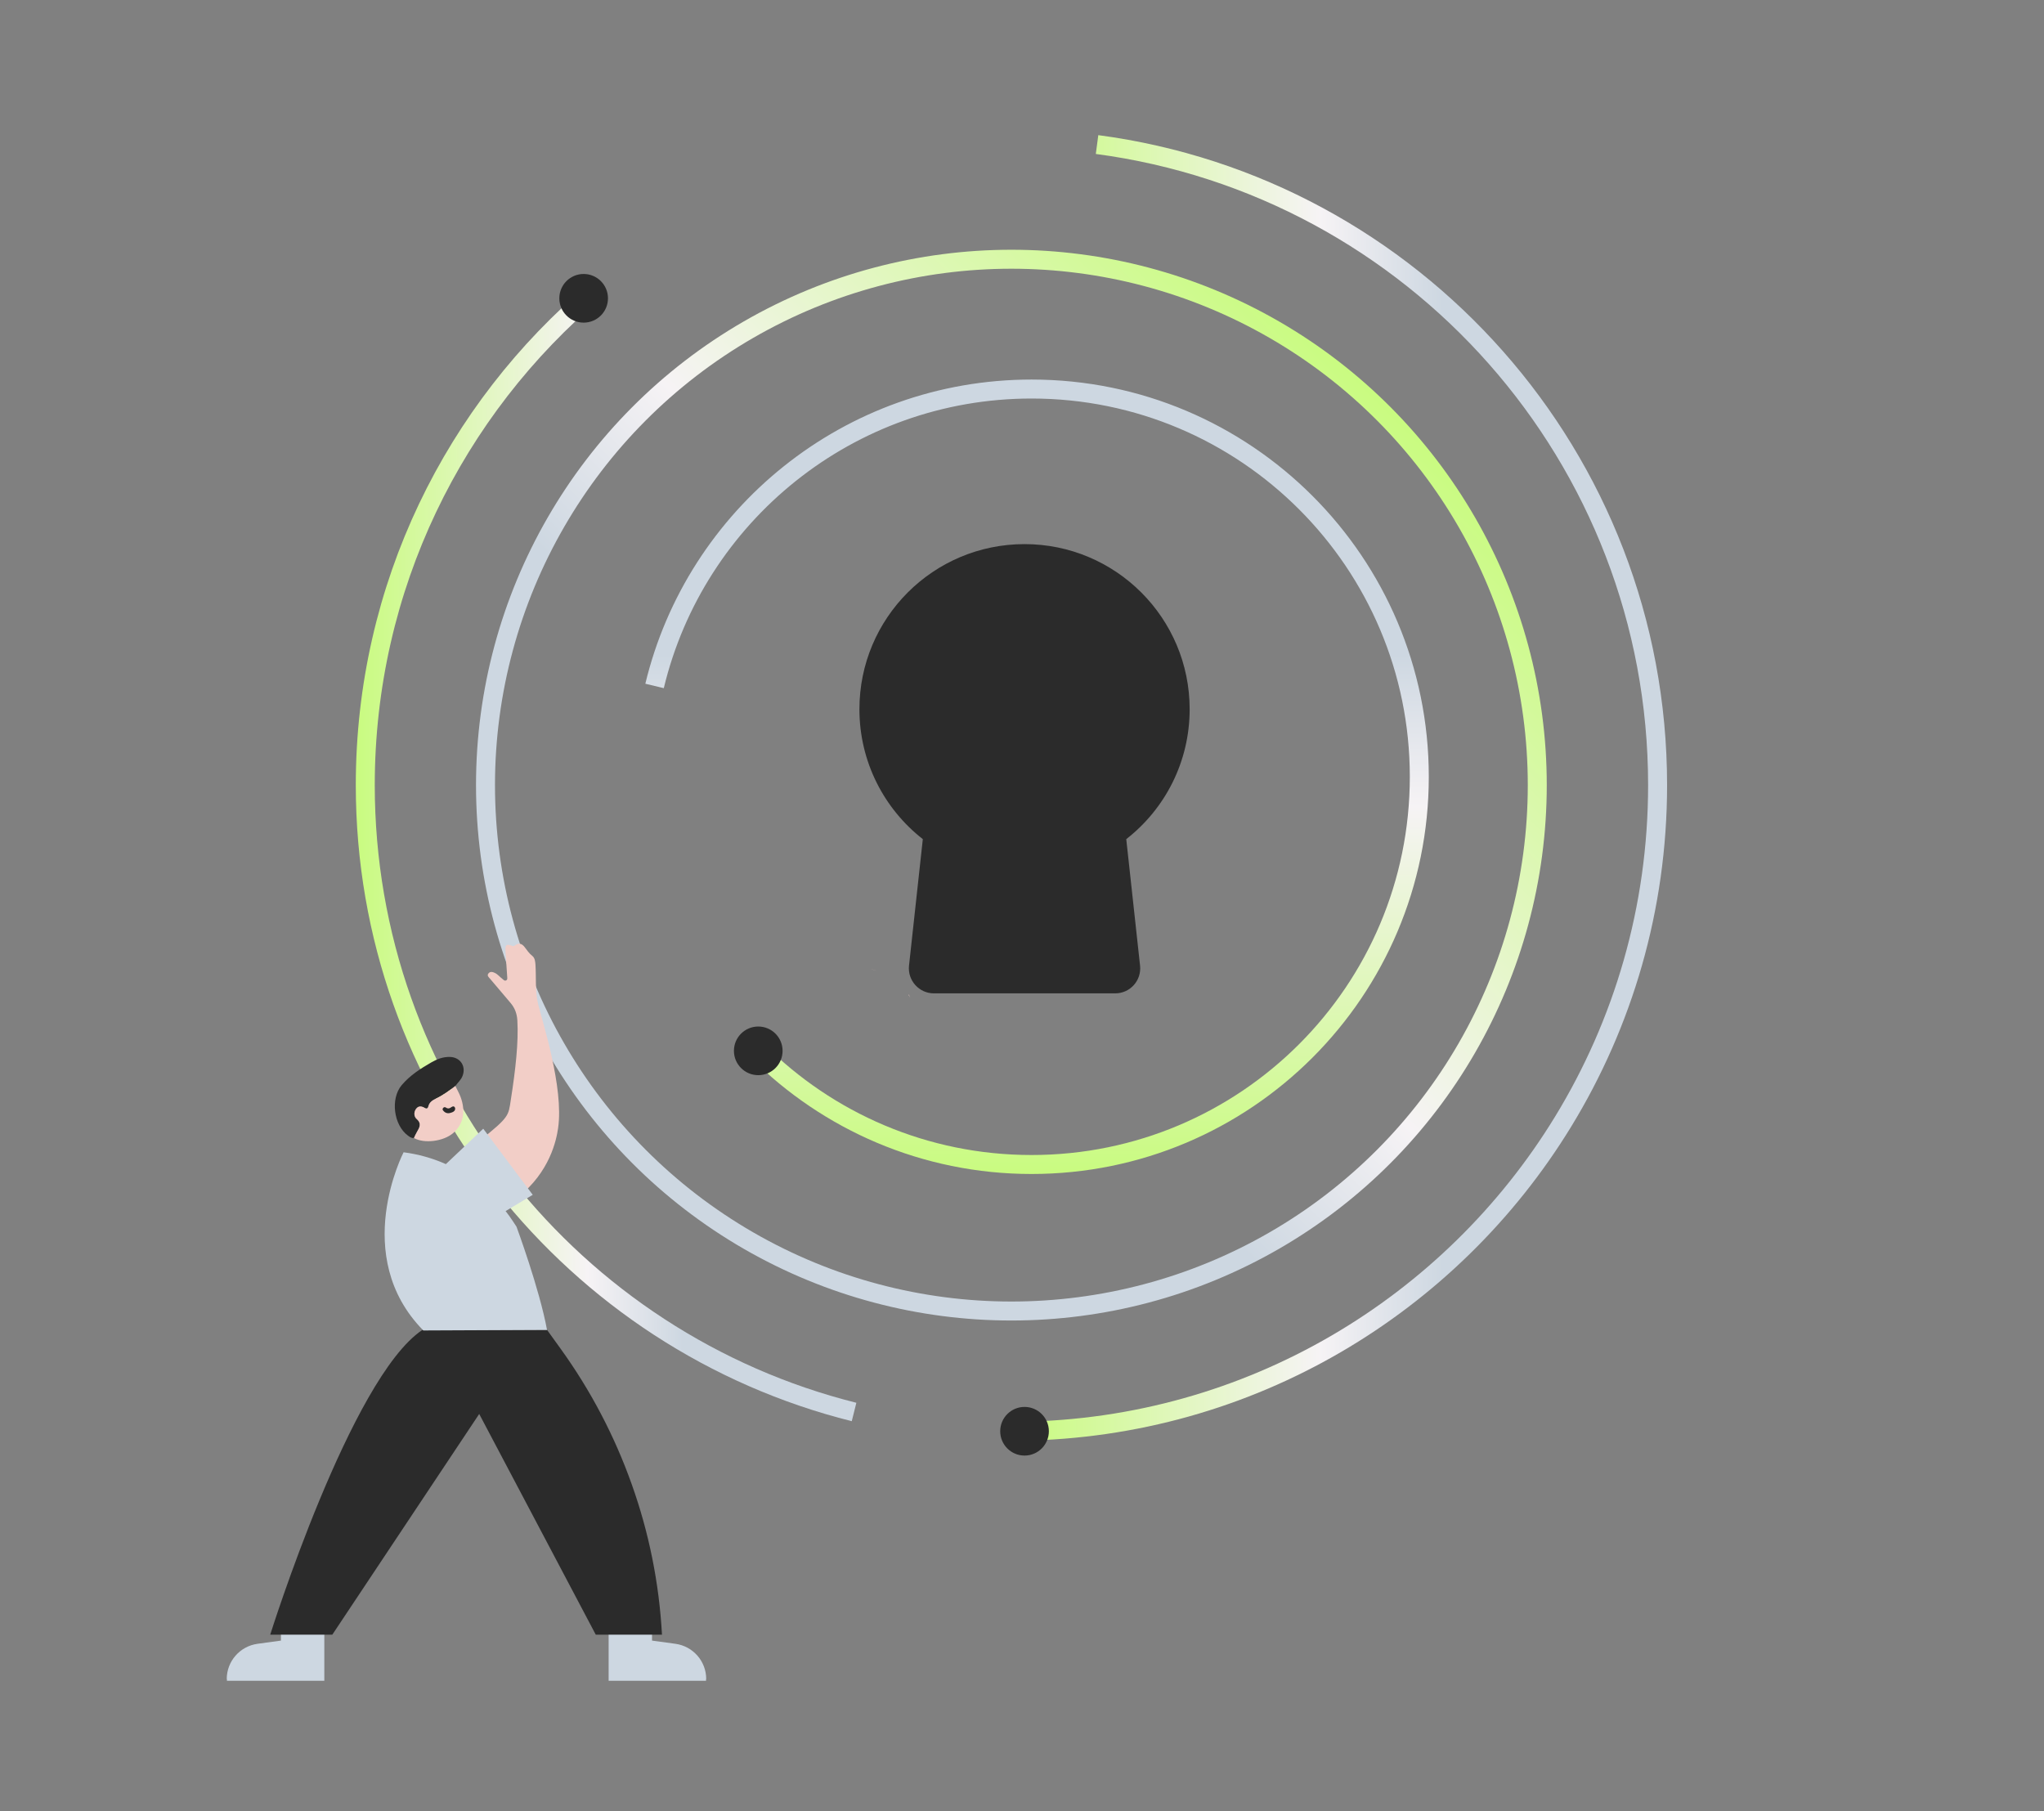 <?xml version="1.0" encoding="utf-8"?>
<!-- Generator: Adobe Illustrator 25.3.1, SVG Export Plug-In . SVG Version: 6.00 Build 0)  -->
<svg version="1.1" id="Layer_1" xmlns="http://www.w3.org/2000/svg" xmlns:xlink="http://www.w3.org/1999/xlink" x="0px" y="0px"
	 viewBox="0 0 2176.2 1928.1" style="enable-background:new 0 0 2176.2 1928.1;" xml:space="preserve">
<rect x="0" y="0" width="2176.2" height="1928.1" fill="#808080" stroke="none"/>
<style type="text/css">
	.st0{fill:none;stroke:url(#SVGID_1_);stroke-width:20.205;stroke-miterlimit:10;}
	.st1{fill:none;stroke:url(#SVGID_2_);stroke-width:20.205;stroke-miterlimit:10;}
	.st2{fill:none;stroke:url(#SVGID_3_);stroke-width:20.205;stroke-miterlimit:10;}
	.st3{fill:#2B2B2B;}
	.st4{fill:none;stroke:url(#SVGID_4_);stroke-width:20.205;stroke-miterlimit:10;}
	.st5{fill:#F2CEC7;}
	.st6{fill:#CDD7E1;}
</style>
<g>
	<g>
		<linearGradient id="SVGID_1_" gradientUnits="userSpaceOnUse" x1="1086.149" y1="838.936" x2="1774.85" y2="838.936">
			<stop  offset="0" style="stop-color:#C9FB80"/>
			<stop  offset="0.463" style="stop-color:#F6F3F5"/>
			<stop  offset="0.654" style="stop-color:#CDD7E1"/>
		</linearGradient>
		<path class="st0" d="M1086.3,1523.8c244.7-3.3,458.6-134.4,577.9-329.6c63.8-104.4,100.6-227,100.6-358.3
			c0-349.1-260-637.4-596.8-682"/>
		<linearGradient id="SVGID_2_" gradientUnits="userSpaceOnUse" x1="378.782" y1="907.442" x2="911.743" y2="907.442">
			<stop  offset="0" style="stop-color:#C9FB80"/>
			<stop  offset="0.463" style="stop-color:#F6F3F5"/>
			<stop  offset="0.654" style="stop-color:#CDD7E1"/>
		</linearGradient>
		<path class="st1" d="M634,309.5C484.1,435.7,388.9,624.7,388.9,835.9c0,322.2,221.4,592.6,520.4,667.4"/>
		
			<linearGradient id="SVGID_3_" gradientUnits="userSpaceOnUse" x1="3145.669" y1="-85.624" x2="3991.439" y2="-85.624" gradientTransform="matrix(-1.346900e-10 -1 1 -1.346900e-10 1189.735 4395.6)">
			<stop  offset="0" style="stop-color:#C9FB80"/>
			<stop  offset="0.463" style="stop-color:#F6F3F5"/>
			<stop  offset="0.654" style="stop-color:#CDD7E1"/>
		</linearGradient>
		<path class="st2" d="M696.9,730.3c43.5-181.3,206.7-316.1,401.4-316.1c228,0,412.8,184.8,412.8,412.8s-184.8,412.8-412.8,412.8
			c-113.9,0-217-46.1-291.7-120.7"/>
		<circle class="st3" cx="807.3" cy="1118.8" r="25.9"/>
		<circle class="st3" cx="621.4" cy="317.6" r="25.9"/>
		<circle class="st3" cx="1090.8" cy="1523.8" r="25.9"/>
		<g>
			<path class="st3" d="M1199.1,893.4l14.7,134.7c1.7,15.8-10.6,29.5-26.5,29.5h-193c-15.8,0-28.2-13.8-26.5-29.5l14.7-134.7
				c-41.1-32.1-67.5-82.2-67.5-138.3c0-97.2,78.7-175.8,175.8-175.8c97,0,175.8,78.6,175.8,175.8
				C1266.6,811.2,1240.3,861.3,1199.1,893.4z"/>
		</g>
		
			<linearGradient id="SVGID_4_" gradientUnits="userSpaceOnUse" x1="-2650.821" y1="-268.928" x2="-1510.893" y2="-268.928" gradientTransform="matrix(-0.707 0.707 -0.707 -0.707 -584.732 2117.163)">
			<stop  offset="0" style="stop-color:#C9FB80"/>
			<stop  offset="0.463" style="stop-color:#F6F3F5"/>
			<stop  offset="0.654" style="stop-color:#CDD7E1"/>
		</linearGradient>
		<circle class="st4" cx="1076.8" cy="835.9" r="559.9"/>
	</g>
	<path class="st5" d="M969,1062c-0.6-1-1.1-2-1.8-3l0.5,0.1L969,1062z"/>
	<path class="st5" d="M926.4,1031.6c2.1,0.4,4.3,1.1,7.8,2.1"/>
	<g>
		<path class="st5" d="M551,1275c-1,7.1-66.4-20.7-71.7-30.4c-1.2-2.3,6.5-7,32.4-31c30.6-24.4,29.6-25.9,32.1-42.3
			c5.1-32.4,8.4-62,7-85c-0.4-7.1-2.7-13.2-7.3-18.6c-7.3-8.5-14.5-17.1-21.7-25.6c-1.5-1.7-3.7-3.5-1.7-5.8
			c1.8-2.2,4.4-1.6,6.7-0.5c3.2,1.5,5.4,4.4,8.2,6.5c1.1,0.8,2,2.2,3.6,1.6c1.9-0.7,1.5-2.5,1.4-4.1c-0.6-8.9-1.2-17.8-1.8-26.7
			c-0.5-7.4,0.7-8.4,7.4-6c1.3,0.5,1.9-0.1,2.8-0.7c4.2-3.1,7.5-1.6,10.3,2.1c2.4,3.2,4.6,6.5,7.9,9.1c3,2.4,3.2,6,3.5,9.5
			c0.9,13.9-0.5,28.2,2.8,41.8c4.3,18,27.6,89.1,21.3,132.2C592.4,1213.5,585.6,1247.9,551,1275z"/>
		<path class="st6" d="M648,1735.3v54.2h103.7v-1.9l0.2,0.1l0,0c0-19-14-35-32.8-37.6l-24.9-3.4v-11.4H648z"/>
		<path class="st6" d="M345.3,1735.3v54.2H241.6v-1.9l-0.2,0.1l0,0c0-19,14-35,32.8-37.6l24.9-3.4v-11.4H345.3z"/>
		<g>
			<path class="st3" d="M484.8,1156.2c2.6-3.6,6.1-6.5,7.7-10.8c3.9-10.2-2.4-19.7-13.2-20.1c-7.3-0.3-13.8,2.2-19.9,5.7
				c-11.6,6.7-23,13.9-31.8,24.4c-12.1,14.5-8.5,42.5,6.8,53.7c1.9,1.4,3.8,2.7,6.3,2.6c1-2.1,1.9-4.2,3.1-6.2
				c2.6-4.7,5.6-8.9-0.2-14c-2.8-2.5-3.3-7.2-0.6-10.8c2.6-3.5,6-2.9,9.3-1c2.3,1.4,3.4,0,3.8-1.8c1.1-4.5,4.6-6.5,8.3-8.3
				C471.8,1166,478.3,1161.2,484.8,1156.2z"/>
			<path class="st5" d="M440.7,1211.6c10.8,6.2,31.2,3.7,41.6-5.1c10.9-9.2,13.9-23.1,8-38.8c-1.5-4-3.7-7.7-5.5-11.5
				c-6.4,5-13,9.8-20.4,13.3c-3.7,1.8-7.2,3.8-8.3,8.3c-0.4,1.8-1.5,3.2-3.8,1.8c-3.3-2-6.7-2.6-9.3,0.9c-2.7,3.7-2.3,8.3,0.6,10.8
				c5.8,5.1,2.8,9.4,0.2,14C442.6,1207.4,441.6,1209.5,440.7,1211.6z"/>
			<path class="st3" d="M484.6,1180c-0.5-2.2-2.1-2.6-3.8-1.4c-2.1,1.6-3.9,2.1-6.2,0.5c-1.1-0.7-2.3-0.3-3,0.8
				c-0.9,1.2-0.1,2.1,0.7,3c2.6,2.9,5.8,2.7,9,1.4C483.1,1183.6,484.7,1182.5,484.6,1180z"/>
		</g>
		<path class="st3" d="M704.8,1740.4h-70.5l-124.1-235l-156.4,235h-66.1c0,0,85.7-273.4,161.9-324.4h132.9l14.2,19.7
			c32.2,44.6,57.7,93.3,75.9,144.6C690.9,1631.5,701.8,1685.5,704.8,1740.4z"/>
		<path class="st6" d="M582.4,1415.9l-131.7,0.6c-78.2-79.5-21-189.7-21-189.7c15.6,2,30.9,6.3,45,12.6l39.8-37.7l52.7,70.4
			l-28.9,17.3c2.8,3.5,5.4,7.2,7.9,11l3.7,5.6C549.9,1306,574.5,1372.6,582.4,1415.9z"/>
	</g>
</g>
</svg>
